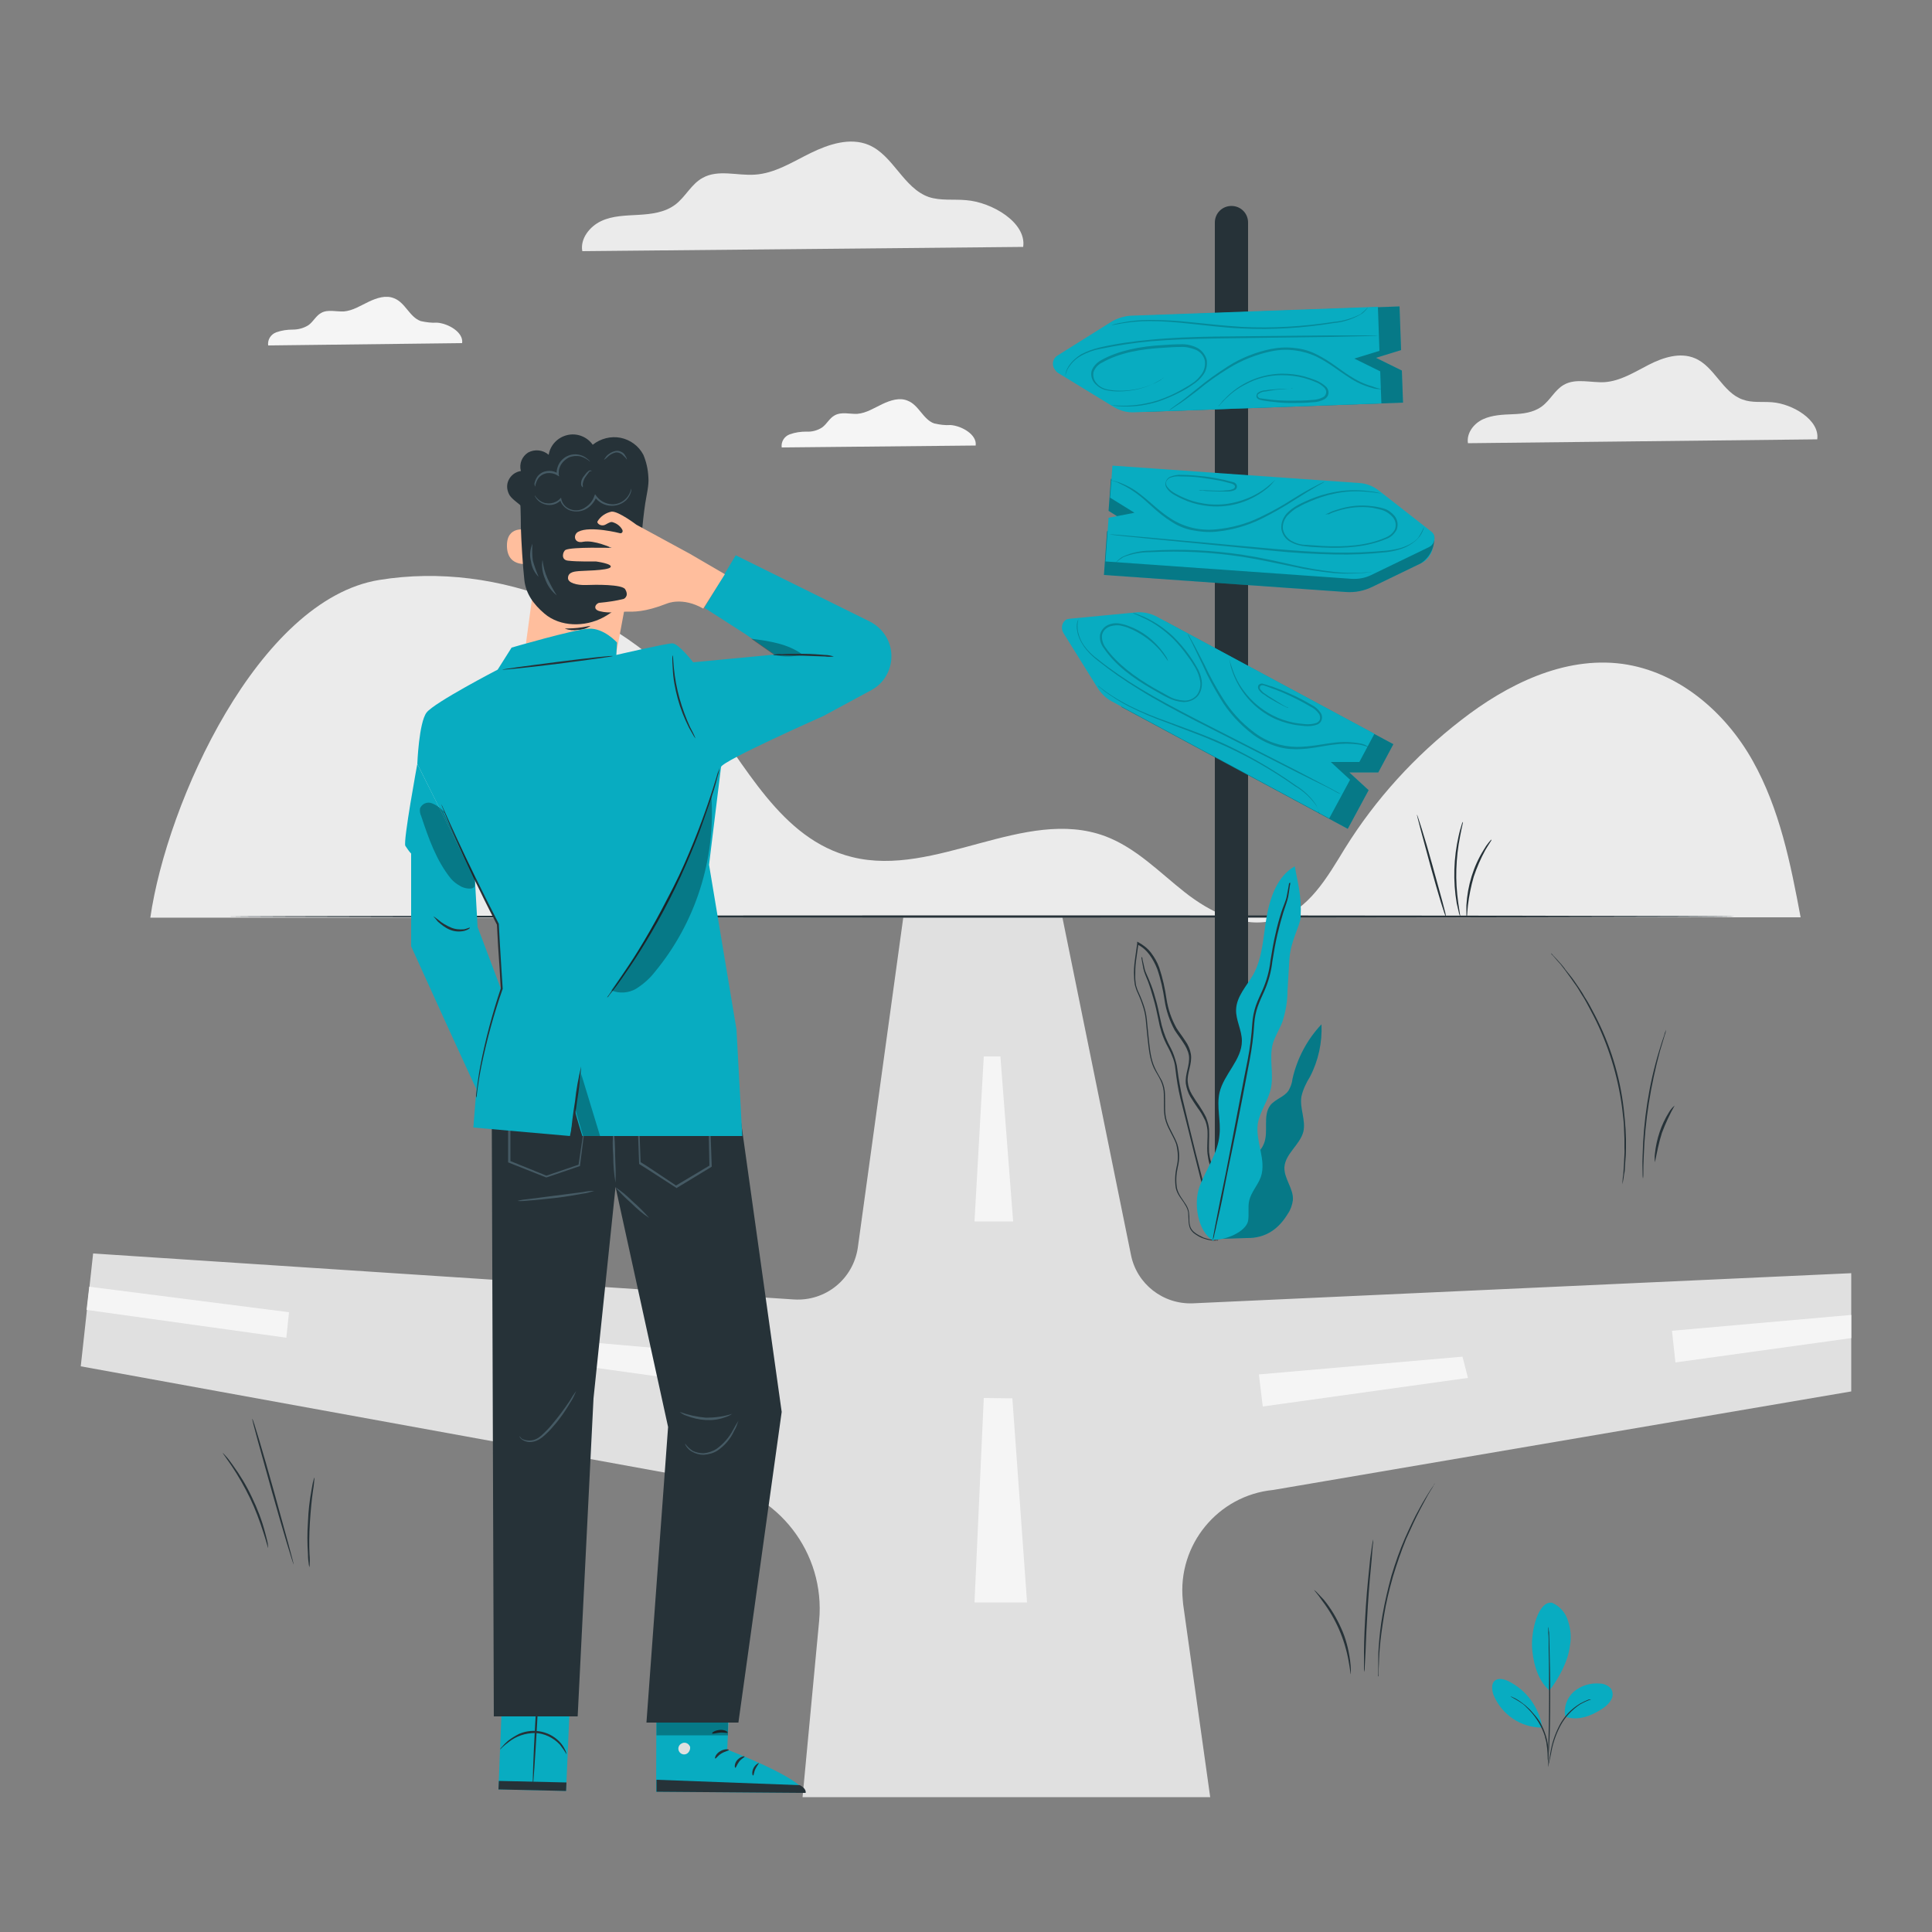 <?xml version="1.0" encoding="utf-8"?>
<!-- Generator: Adobe Illustrator 24.2.3, SVG Export Plug-In . SVG Version: 6.00 Build 0)  -->
<svg version="1.1" id="Calque_1" xmlns="http://www.w3.org/2000/svg" xmlns:xlink="http://www.w3.org/1999/xlink" x="0px" y="0px"
	 viewBox="0 0 500 500" style="enable-background:new 0 0 500 500;" xml:space="preserve">
<rect x="0" y="0" width="500" height="500" fill="#808080" stroke="none"/>
<style type="text/css">
	.st0{fill:#EBEBEB;}
	.st1{fill:#F5F5F5;}
	.st2{fill:#E0E0E0;}
	.st3{fill:#263238;}
	.st4{fill:#08ACC1;}
	.st5{opacity:0.3;enable-background:new    ;}
	.st6{opacity:0.2;}
	.st7{opacity:0.3;}
	.st8{fill:#455A64;}
	.st9{fill:#FFBE9D;}
</style>
<g id="freepik--background-complete--inject-18">
	<path class="st0" d="M453.6,196.9c-7-12.5-19.1-23.1-33.8-25.1c-15.1-2-29.9,5.4-41.7,14.6c-11.9,9.2-22.1,20.4-30,33.1
		c-4.6,7.5-9.4,16.1-18.1,18.6c-8.2,2.3-16.8-2-23.4-7.2S294,219.4,286,216.4c-20.8-7.7-43.9,10.8-65.5,5.4
		c-18.6-4.6-27.5-24-39-38.7c-19.1-24.1-52.2-38.1-83.4-33s-54.9,57.5-59.2,87.4l427.1-0.1C463.4,223.5,460.6,209.4,453.6,196.9z"/>
	<path class="st1" d="M119.6,88.8c0.4-2.8-3.6-5.1-6.5-5.3c-1.4,0.1-2.8-0.1-4.2-0.4c-2.9-1-4-4.8-6.9-5.9c-2.1-0.9-4.5-0.1-6.6,0.9
		s-4.1,2.3-6.4,2.5c-2,0.1-4.2-0.6-5.9,0.4c-1.3,0.7-2,2.2-3.2,3.1c-1.2,0.8-2.7,1.2-4.1,1.2c-1.5,0-2.9,0.2-4.3,0.7
		c-1.4,0.5-2.3,1.9-2.1,3.4L119.6,88.8z"/>
	<path class="st1" d="M252.5,115.3c0.4-2.8-3.6-5.1-6.5-5.3c-1.4,0.1-2.8-0.1-4.2-0.4c-2.9-1-4-4.8-6.9-5.9
		c-2.1-0.9-4.5-0.1-6.6,0.9s-4.1,2.3-6.4,2.5c-2,0.1-4.1-0.6-5.9,0.4c-1.3,0.7-2,2.2-3.2,3.1c-1.2,0.8-2.7,1.2-4.1,1.1
		c-1.5,0-2.9,0.2-4.3,0.7c-1.4,0.5-2.3,1.9-2.1,3.4L252.5,115.3z"/>
	<path class="st0" d="M470.3,113.7c0.7-5-6.4-9.2-11.7-9.6c-2.5-0.2-5.2,0.2-7.6-0.7c-5.2-1.8-7.3-8.6-12.4-10.7
		c-3.8-1.6-8.2-0.2-11.9,1.7s-7.3,4.2-11.4,4.5c-3.6,0.2-7.5-1.1-10.6,0.7c-2.3,1.3-3.5,4-5.7,5.6s-4.9,1.9-7.5,2s-5.3,0.2-7.7,1.3
		s-4.3,3.6-3.9,6.2L470.3,113.7z"/>
	<path class="st0" d="M264.8,63.9c0.9-6.3-8.1-11.6-14.8-12.1c-3.2-0.3-6.5,0.2-9.6-0.8c-6.6-2.3-9.2-10.8-15.6-13.5
		c-4.8-2-10.3-0.2-15,2.1s-9.3,5.3-14.5,5.6c-4.5,0.3-9.4-1.4-13.4,0.8c-3,1.6-4.5,5-7.2,7s-6.1,2.4-9.4,2.6s-6.7,0.2-9.7,1.6
		s-5.5,4.6-4.9,7.8L264.8,63.9z"/>
</g>
<g id="freepik--Road--inject-18">
	<path class="st2" d="M20.9,353.6l3.2-29.2l181.4,11.9c8.2,0.5,15.3-5.3,16.5-13.4l11.8-85.7h41.1l17.8,87.6
		c1.5,7.5,8.3,12.8,16,12.5l170.4-7.8v30.6l-149.6,25.5c-14.3,1.4-24.8,14.2-23.4,28.5c0,0.4,0.1,0.7,0.1,1.1l7,49.9H207.7l4.3-45.7
		c1.6-17.5-10.6-33.3-27.9-36.1L20.9,353.6z"/>
	<polygon class="st1" points="262.2,316.1 252.2,316.1 254.6,273.4 258.9,273.4 	"/>
	<polygon class="st1" points="265.8,414.7 252.2,414.7 254.6,361.8 262,361.9 	"/>
	<polygon class="st1" points="326.8,364 325.8,355.7 378.5,351.1 379.9,356.6 	"/>
	<polygon class="st1" points="433.6,352.6 432.7,344.4 479.1,340.3 479.1,346.3 	"/>
	<polygon class="st1" points="190.9,359.1 191.8,350.8 139.1,346.2 137.7,351.7 	"/>
	<polygon class="st1" points="74.1,346.2 74.8,339.6 23.1,333 22.4,339 	"/>
</g>
<g id="freepik--Sign--inject-18">
	<path class="st3" d="M323,318.4h-8.6V57.6c0-2.4,1.9-4.3,4.3-4.3l0,0c2.4,0,4.3,1.9,4.3,4.3L323,318.4z"/>
	<polygon class="st4" points="277.9,163.1 301.7,160.9 360.6,192.6 356.7,199.9 349.2,199.9 354.2,204.5 348.8,214.5 290.3,183 	"/>
	<polygon class="st5" points="277.9,163.1 301.7,160.9 360.6,192.6 356.7,199.9 349.2,199.9 354.2,204.5 348.8,214.5 290.3,183 	"/>
	<path class="st4" d="M277.1,160.1l16.8-1.6c1.9-0.2,3.8,0.2,5.5,1.1l56.3,30.3l-3.9,7.3h-7.4l5,4.6l-5.4,10l-56.3-30.3
		c-1.5-0.8-2.7-2-3.6-3.4l-8.9-14.3c-0.7-1.2-0.4-2.8,0.8-3.5C276.4,160.2,276.8,160.1,277.1,160.1z"/>
	<g class="st6">
		<path d="M341.5,210.7c-0.2-0.9-0.5-1.7-1-2.4c-1.4-1.9-3.2-3.6-5.3-4.8c-6.5-4.6-13.5-8.5-20.8-11.6c-4.3-1.9-8.5-3.3-12.2-4.8
			c-3.4-1.2-6.7-2.6-9.9-4.2c-2.2-1.1-4.2-2.4-6.2-3.8c-0.7-0.5-1.2-1-1.5-1.2c-0.2-0.1-0.4-0.3-0.5-0.5c0,0,0.8,0.6,2.1,1.6
			c2,1.4,4,2.6,6.2,3.7c3.2,1.6,6.5,2.9,9.9,4.1c3.8,1.4,8,2.9,12.3,4.7c7.3,3.2,14.3,7.2,20.8,11.8c2.1,1.3,3.9,3,5.2,5
			c0.3,0.6,0.6,1.2,0.7,1.9c0,0.2,0.1,0.3,0.1,0.5C341.5,210.6,341.6,210.7,341.5,210.7z"/>
		<path d="M279.1,160.2c-0.3,1.1-0.3,2.2-0.1,3.3c0.3,1.3,0.8,2.5,1.5,3.5c1,1.4,2.2,2.6,3.6,3.6c3.5,2.8,7.2,5.3,11,7.6
			c4.3,2.6,9.2,5.2,14.4,7.9l26.6,13.6c3.4,1.8,6.1,3.2,8,4.2l2.2,1.2c0.3,0.1,0.5,0.3,0.7,0.4c-0.3-0.1-0.5-0.2-0.8-0.3L344,204
			l-8.1-4l-26.6-13.5c-5.2-2.7-10.1-5.3-14.4-8c-3.8-2.3-7.5-4.9-11-7.7c-1.4-1.1-2.6-2.3-3.6-3.8c-0.7-1.1-1.3-2.3-1.5-3.6
			c-0.2-0.8-0.2-1.7,0-2.5C278.9,160.7,279,160.4,279.1,160.2z"/>
		<path d="M302.3,171.1c-0.2-0.2-0.4-0.5-0.5-0.7c-0.5-0.7-1-1.4-1.5-2c-2-2.3-4.4-4.1-7.1-5.4c-0.9-0.4-1.8-0.8-2.8-1
			c-1-0.3-2.1-0.2-3.1,0.1c-1.1,0.4-1.9,1.2-2.1,2.3c-0.1,1.2,0.3,2.4,1,3.3c2.9,4.1,7.5,7.5,12.5,10.4c1.3,0.7,2.5,1.4,3.8,2.1
			c1.2,0.7,2.5,1,3.9,1.1c1.3,0.1,2.6-0.5,3.4-1.5c0.7-1,1-2.3,0.8-3.5c-0.2-1.2-0.6-2.3-1.2-3.4c-0.6-1-1.2-2-1.9-2.9
			c-1.2-1.7-2.5-3.3-4-4.8c-2.2-2.1-4.6-3.9-7.4-5.2c-1-0.5-1.7-0.8-2.2-1c-0.3-0.1-0.5-0.2-0.8-0.4c0.3,0.1,0.6,0.1,0.8,0.2
			c0.8,0.3,1.6,0.6,2.3,0.9c2.8,1.3,5.3,3,7.5,5.1c1.5,1.5,2.9,3.1,4.1,4.8c0.6,0.9,1.3,1.9,1.9,3c0.7,1.1,1.1,2.3,1.3,3.5
			c0.2,1.4-0.1,2.8-0.9,3.9c-0.9,1.1-2.3,1.7-3.8,1.7c-1.5-0.1-2.9-0.5-4.2-1.2c-1.3-0.6-2.5-1.4-3.8-2.1
			c-5.1-2.9-9.7-6.3-12.6-10.6c-0.8-1-1.2-2.3-1-3.6c0.3-1.2,1.2-2.2,2.4-2.6c1.1-0.4,2.2-0.4,3.3-0.1c1,0.2,1.9,0.6,2.9,1
			c3.6,1.6,6.5,4.3,8.6,7.6C302.1,170.5,302.2,170.8,302.3,171.1z"/>
		<path d="M354.1,193.3c0,0.1-0.8-0.3-2.3-0.6c-2.2-0.3-4.4-0.3-6.6,0c-2.8,0.3-6,1.2-9.8,1.2c-2,0-3.9-0.3-5.8-1
			c-2-0.7-3.9-1.7-5.6-3c-3.2-2.5-6-5.5-8.1-9c-1.7-2.8-3.3-5.7-4.6-8.7c-1.2-2.5-2.2-4.6-2.9-6l-0.8-1.6c-0.1-0.2-0.2-0.4-0.3-0.6
			c0.1,0.2,0.3,0.3,0.4,0.5c0.2,0.4,0.5,0.9,0.9,1.6c0.8,1.4,1.8,3.4,3.1,5.9c1.4,3,3,5.9,4.7,8.6c2.1,3.4,4.8,6.4,8,8.8
			c3.2,2.5,7,3.8,11.1,3.9c3.7,0,7-0.8,9.8-1.1c2.2-0.3,4.5-0.2,6.7,0.2c0.6,0.1,1.2,0.3,1.7,0.6C353.7,193,353.9,193.1,354.1,193.3
			z"/>
		<path d="M333.4,183.2c-0.2-0.1-0.4-0.1-0.6-0.2c-0.4-0.2-0.9-0.4-1.6-0.8s-1.5-0.8-2.5-1.4c-0.5-0.3-1-0.6-1.5-1
			c-0.6-0.3-1.1-0.8-1.5-1.4c-0.2-0.4-0.2-0.9,0.1-1.2c0.4-0.3,0.8-0.4,1.2-0.2c0.8,0.2,1.5,0.5,2.3,0.7c1.6,0.6,3.2,1.2,4.9,2
			c1.8,0.8,3.5,1.7,5.2,2.7c1,0.5,1.8,1.2,2.4,2.1c0.6,0.9,0.4,2.2-0.5,2.8c-0.1,0.1-0.3,0.2-0.4,0.2c-1,0.4-2.2,0.5-3.2,0.4
			c-1-0.1-2.1-0.2-3.1-0.4c-1.9-0.4-3.8-1-5.5-1.9c-5-2.6-8.7-7.1-10.4-12.5c-0.2-0.6-0.3-1.2-0.4-1.8c-0.1-0.2-0.1-0.4-0.1-0.6
			c0,0,0.2,0.9,0.7,2.3c0.7,2.1,1.7,4.1,3,5.8c1.9,2.6,4.5,4.8,7.4,6.3c1.7,0.9,3.5,1.5,5.4,1.9c1,0.2,2,0.3,3,0.4c1,0.1,2,0,3-0.3
			c0.4-0.2,0.8-0.5,0.9-1c0.1-0.4,0-0.9-0.2-1.3c-0.6-0.8-1.3-1.5-2.2-1.9c-1.7-1-3.4-1.9-5.1-2.7c-1.7-0.8-3.3-1.5-4.8-2
			c-0.8-0.3-1.5-0.6-2.2-0.8c-0.3-0.1-0.6-0.1-0.9,0.1c-0.2,0.2-0.2,0.5-0.1,0.8c0.4,0.5,0.8,1,1.4,1.3c0.5,0.4,1,0.7,1.5,1
			c0.9,0.6,1.8,1.1,2.4,1.5s1.2,0.7,1.6,0.9C333.1,182.9,333.3,183,333.4,183.2z"/>
	</g>
	<path class="st4" d="M371.2,138.7l-0.1-0.1l-16.9-10l-66.7-4.7l-0.6,8.3l6.3,4l-6.7,1.3l-0.8,11.3l62.5,4.4
		c2.5,0.2,4.9-0.3,7.1-1.4l12.4-6C370.4,144.6,371.2,141.7,371.2,138.7z"/>
	<path class="st5" d="M371.2,138.7l-0.1-0.1l-16.9-10l-66.7-4.7l-0.6,8.3l6.3,4l-6.7,1.3l-0.8,11.3l62.5,4.4
		c2.5,0.2,4.9-0.3,7.1-1.4l12.4-6C370.1,144.2,371.4,141.5,371.2,138.7z"/>
	<path class="st4" d="M370.2,137.4L356.9,127c-1.5-1.2-3.3-1.9-5.2-2l-63.8-4.5l-0.6,8.3l6.3,3.9l-6.7,1.3l-0.8,11.3l63.7,4.5
		c1.7,0.1,3.4-0.2,4.9-0.9l15.1-7.3c1.3-0.6,1.8-2.2,1.2-3.4C370.8,137.9,370.5,137.6,370.2,137.4z"/>
	<g class="st6">
		<path d="M288.7,145.7c0,0,0-0.1,0.1-0.1c0.1-0.1,0.2-0.3,0.3-0.4c0.5-0.5,1-0.9,1.6-1.2c2.2-1,4.7-1.5,7.1-1.5
			c8-0.5,16-0.1,23.9,1.1c4.6,0.7,9,1.7,12.9,2.6c3.5,0.8,7,1.4,10.6,1.8c2.4,0.3,4.8,0.3,7.2,0.2c1.7-0.1,2.6-0.2,2.6-0.2
			c-0.2,0.1-0.4,0.1-0.7,0.1c-0.7,0.1-1.3,0.2-2,0.2c-2.4,0.2-4.8,0.2-7.3,0c-3.6-0.4-7.1-0.9-10.6-1.7c-4-0.8-8.3-1.8-12.9-2.5
			c-7.9-1.2-15.8-1.6-23.8-1.2c-2.4,0-4.8,0.4-7,1.3C290.1,144.6,289.3,145.1,288.7,145.7z"/>
		<path d="M368.5,136.4c0,0.3-0.1,0.6-0.2,0.8c-0.3,0.8-0.7,1.5-1.3,2.1c-0.9,1-2,1.7-3.2,2.3c-1.6,0.7-3.3,1.1-5,1.3
			c-4.5,0.5-8.9,0.7-13.4,0.6c-5-0.1-10.6-0.4-16.4-1l-29.7-2.9l-9-0.9l-2.5-0.3c-0.3,0-0.6-0.1-0.8-0.1c0.3,0,0.6,0,0.9,0l2.5,0.2
			l9,0.8l29.7,2.7c5.8,0.5,11.3,0.9,16.4,1c4.5,0.1,8.9-0.1,13.4-0.5c1.7-0.2,3.4-0.5,5-1.2c1.2-0.5,2.3-1.2,3.1-2.1
			C367.6,138.3,368.1,137.4,368.5,136.4z"/>
		<path d="M343,133.2c0.2-0.2,0.5-0.3,0.8-0.4c0.7-0.4,1.5-0.7,2.3-0.9c2.9-1,6-1.3,9-0.9c1,0.1,2,0.3,3,0.6c1.1,0.3,2,1,2.8,1.9
			c0.8,1,1,2.3,0.6,3.5c-0.6,1.2-1.6,2.1-2.8,2.5c-4.8,2-10.5,2.5-16.4,2.2c-1.5-0.1-2.9-0.1-4.3-0.3c-1.4-0.1-2.9-0.5-4.1-1.2
			c-1.3-0.7-2.1-2-2.3-3.4c-0.1-1.4,0.4-2.7,1.3-3.8c0.8-0.9,1.9-1.7,3-2.3c1.1-0.6,2.1-1,3.2-1.5c1.9-0.8,3.9-1.4,6-1.8
			c3-0.6,6.1-0.7,9.1-0.3c0.8,0.1,1.6,0.2,2.4,0.4c0.3,0.1,0.6,0.1,0.8,0.2c-0.3,0-0.6-0.1-0.9-0.1c-0.5-0.1-1.4-0.2-2.4-0.3
			c-3-0.3-6-0.2-9,0.5c-2,0.4-4,1.1-5.9,1.9c-1,0.4-2.1,0.9-3.1,1.5c-1.1,0.5-2,1.3-2.9,2.2c-0.8,0.9-1.3,2.2-1.2,3.4
			c0.2,1.3,1,2.4,2.1,3.1c1.2,0.7,2.5,1.1,3.9,1.1c1.4,0.1,2.9,0.2,4.3,0.3c5.8,0.3,11.5-0.1,16.1-2.1c1.1-0.4,2.1-1.2,2.6-2.2
			c0.4-1.1,0.2-2.2-0.5-3.1c-0.7-0.8-1.5-1.4-2.5-1.8c-0.9-0.3-1.9-0.5-2.9-0.7c-3-0.4-6-0.1-8.9,0.8c-1,0.3-1.8,0.6-2.3,0.9
			C343.5,133,343.3,133.1,343,133.2z"/>
		<path d="M287.4,124.3c0.2,0,0.4,0,0.6,0.1c0.6,0.1,1.2,0.3,1.8,0.5c2.1,0.8,4,1.9,5.8,3.4c2.2,1.7,4.6,4.2,7.7,6.1
			c3.4,2.1,7.4,3,11.4,2.6c4-0.4,7.9-1.4,11.5-3.2c3-1.4,5.8-3,8.6-4.8c2.4-1.5,4.4-2.6,5.8-3.3c0.7-0.4,1.2-0.6,1.6-0.8
			c0.2-0.1,0.4-0.2,0.6-0.2c-0.2,0.1-0.3,0.2-0.5,0.3l-1.6,0.9c-1.4,0.8-3.3,2-5.7,3.5c-2.8,1.8-5.6,3.4-8.6,4.9
			c-3.7,1.8-7.6,2.9-11.7,3.3c-2.1,0.2-4.2,0-6.3-0.4c-1.9-0.4-3.8-1.2-5.4-2.3c-3.2-2-5.5-4.5-7.7-6.3c-1.7-1.4-3.6-2.6-5.6-3.5
			C289,124.7,288.2,124.5,287.4,124.3z"/>
		<path d="M310.2,126.8c0.2,0,0.4,0,0.6,0c0.4,0,1,0.1,1.8,0.1s1.7,0.1,2.9,0.1c0.6,0,1.1,0,1.8-0.1c0.6,0,1.3-0.1,1.9-0.4
			c0.3-0.1,0.4-0.4,0.4-0.7c-0.1-0.3-0.4-0.4-0.7-0.6c-0.7-0.2-1.5-0.4-2.3-0.6c-1.6-0.4-3.3-0.6-5.2-0.9s-3.8-0.4-5.8-0.4
			c-1-0.1-2,0-2.9,0.4c-0.4,0.2-0.7,0.6-0.9,1c-0.1,0.5,0,0.9,0.3,1.3c0.6,0.8,1.4,1.4,2.4,1.9c0.9,0.5,1.8,0.9,2.8,1.3
			c1.8,0.7,3.7,1.1,5.6,1.3c3.3,0.3,6.5-0.2,9.6-1.4c2.1-0.8,4-1.9,5.7-3.3c1.2-1,1.8-1.6,1.8-1.6s-0.1,0.2-0.4,0.5
			c-0.4,0.5-0.8,0.9-1.2,1.3c-4.3,3.7-9.8,5.5-15.4,5c-2-0.2-3.9-0.6-5.7-1.3c-1-0.4-1.9-0.8-2.8-1.3c-1-0.5-1.9-1.1-2.5-2
			c-0.4-0.5-0.5-1.1-0.3-1.7c0.2-0.6,0.6-1.1,1.1-1.3c1-0.4,2.1-0.6,3.1-0.5c1.9,0,3.9,0.2,5.8,0.4c1.9,0.2,3.6,0.6,5.2,0.9
			c0.8,0.2,1.6,0.4,2.3,0.6c0.4,0.1,0.8,0.4,0.9,0.9c0.1,0.4-0.1,0.9-0.5,1.1c-0.6,0.3-1.3,0.4-2,0.4c-0.6,0-1.2,0-1.8,0
			c-1.1,0-2.1-0.1-2.9-0.1s-1.4-0.1-1.8-0.2C310.7,127,310.5,126.9,310.2,126.8z"/>
	</g>
	<polygon class="st4" points="275.8,94.1 296.2,106.6 363.1,104.2 362.8,95.9 356.1,92.6 362.6,90.6 362.2,79.3 295.8,81.7 	"/>
	<polygon class="st5" points="275.8,94.1 296.2,106.6 363.1,104.2 362.8,95.9 356.1,92.6 362.6,90.6 362.2,79.3 295.8,81.7 	"/>
	<path class="st4" d="M273.8,96.5l14.4,8.8c1.6,1,3.5,1.5,5.4,1.4l63.9-2.3l-0.3-8.3l-6.7-3.3l6.5-2l-0.4-11.4l-63.9,2.3
		c-1.7,0.1-3.3,0.6-4.8,1.4l-14.2,8.9c-1.2,0.7-1.6,2.3-0.8,3.5C273.2,96,273.5,96.3,273.8,96.5z"/>
	<g class="st6">
		<path d="M354,79.5c0,0.1-0.1,0.1-0.1,0.2c-0.1,0.1-0.2,0.3-0.3,0.4c-0.4,0.5-0.9,1-1.5,1.3c-2.1,1.2-4.5,2-6.9,2.2
			c-7.9,1.3-15.9,1.8-23.9,1.4c-4.7-0.2-9.1-0.8-13.1-1.2c-3.6-0.4-7.1-0.7-10.7-0.7c-2.4,0-4.8,0.2-7.2,0.6
			c-1.7,0.3-2.6,0.5-2.6,0.4c0.2-0.1,0.4-0.1,0.7-0.2c0.4-0.1,1.1-0.3,1.9-0.4c2.4-0.5,4.8-0.7,7.2-0.7c3.6,0,7.2,0.2,10.8,0.6
			c4,0.4,8.4,0.9,13.1,1.2c8,0.4,15.9-0.1,23.8-1.3c2.4-0.2,4.7-0.9,6.9-2C352.7,80.8,353.4,80.2,354,79.5z"/>
		<path d="M275.7,97.3c0-0.3,0.1-0.6,0.1-0.8c0.2-0.8,0.6-1.6,1.1-2.2c0.8-1.1,1.8-1.9,2.9-2.6c1.5-0.8,3.2-1.4,4.9-1.8
			c4.4-1,8.8-1.6,13.3-2c5-0.5,10.6-0.7,16.4-0.8l29.9-0.3h9h2.5c0.3,0,0.6,0,0.9,0c-0.3,0-0.6,0.1-0.9,0.1l-2.5,0.1l-9,0.2
			l-29.9,0.4c-5.8,0.1-11.4,0.3-16.4,0.7c-4.5,0.4-8.9,1.1-13.3,2c-1.7,0.3-3.3,0.9-4.8,1.7c-1.1,0.6-2.1,1.4-2.9,2.5
			C276.4,95.2,275.9,96.2,275.7,97.3z"/>
		<path d="M301.2,97.7c-0.2,0.2-0.5,0.4-0.7,0.5c-0.7,0.4-1.4,0.8-2.2,1.2c-2.8,1.3-5.8,1.9-8.9,1.9c-1,0-2-0.1-3-0.3
			c-1.1-0.2-2.1-0.8-2.9-1.6c-0.9-0.9-1.3-2.2-1-3.4c0.4-1.2,1.4-2.2,2.5-2.8c4.5-2.5,10.2-3.6,16-3.9c1.5-0.1,2.9-0.2,4.4-0.2
			c1.4-0.1,2.9,0.2,4.2,0.8c1.3,0.6,2.3,1.8,2.7,3.2c0.2,1.4-0.1,2.8-0.9,3.9c-0.7,1-1.7,1.9-2.8,2.6c-1,0.7-2,1.3-3,1.8
			c-1.9,1-3.8,1.8-5.8,2.5c-2.9,0.9-5.9,1.4-9,1.3c-0.8,0-1.7-0.1-2.5-0.2c-0.3,0-0.6-0.1-0.9-0.1c0.3,0,0.6,0,0.9,0
			c0.6,0,1.4,0.1,2.5,0.1c3,0,6-0.5,8.9-1.4c2-0.7,3.9-1.5,5.7-2.5c1-0.6,2-1.1,3-1.8c1-0.6,1.9-1.5,2.6-2.5c0.7-1,1-2.3,0.8-3.5
			c-0.3-1.3-1.2-2.3-2.4-2.8c-1.3-0.5-2.6-0.8-4-0.7c-1.4,0-2.9,0.1-4.3,0.2c-5.8,0.3-11.4,1.3-15.8,3.8c-1.1,0.5-1.9,1.4-2.3,2.5
			c-0.2,1.1,0.1,2.2,0.9,3c0.7,0.8,1.7,1.3,2.7,1.5c1,0.2,2,0.3,2.9,0.3c3,0.1,6-0.5,8.8-1.7c0.8-0.3,1.5-0.7,2.2-1.1
			C300.8,97.9,301,97.8,301.2,97.7z"/>
		<path d="M357.5,100.7c-0.2,0-0.4,0-0.6,0c-0.6,0-1.2-0.1-1.8-0.3c-2.2-0.6-4.2-1.5-6.1-2.8c-2.4-1.5-5-3.7-8.3-5.3
			c-3.6-1.7-7.7-2.2-11.6-1.4c-3.9,0.8-7.7,2.3-11.1,4.4c-2.8,1.7-5.5,3.6-8,5.7c-2.2,1.7-4.1,3.1-5.4,3.9c-0.6,0.4-1.2,0.8-1.5,1
			c-0.2,0.1-0.4,0.2-0.6,0.3c0.2-0.1,0.3-0.3,0.5-0.4l1.5-1.1c1.3-0.9,3.1-2.3,5.3-4.1c2.5-2.1,5.2-4,8-5.8
			c3.4-2.2,7.3-3.7,11.2-4.5c2.1-0.4,4.2-0.5,6.3-0.2c2,0.2,3.9,0.8,5.6,1.7c3.4,1.7,5.9,3.9,8.3,5.4c1.8,1.2,3.8,2.2,6,2.8
			C356.6,100.6,357.5,100.6,357.5,100.7z"/>
		<path d="M334.6,100.6c-0.2,0-0.4,0-0.6,0c-0.4,0-1,0-1.8,0.1s-1.7,0.1-2.8,0.3c-0.5,0.1-1.1,0.2-1.8,0.3c-0.6,0-1.3,0.2-1.8,0.6
			c-0.3,0.1-0.4,0.4-0.3,0.7c0.2,0.3,0.4,0.5,0.8,0.5c0.7,0.1,1.5,0.2,2.3,0.3c1.6,0.2,3.4,0.3,5.2,0.3c1.9,0,3.9,0,5.8-0.2
			c1,0,2-0.3,2.8-0.7c0.4-0.2,0.7-0.6,0.8-1.1c0.1-0.5-0.1-0.9-0.4-1.3c-0.7-0.7-1.6-1.3-2.5-1.6c-0.9-0.4-1.9-0.7-2.9-1
			c-1.9-0.5-3.8-0.7-5.7-0.7c-3.3,0-6.5,0.8-9.4,2.4c-2,1-3.7,2.3-5.3,3.9c-1.1,1.1-1.6,1.8-1.7,1.8c0.1-0.2,0.2-0.4,0.4-0.5
			c0.4-0.5,0.7-1,1.2-1.4c3.8-4.1,9.2-6.5,14.8-6.6c2,0,3.9,0.2,5.8,0.7c1,0.3,2,0.6,3,1c1,0.4,2,1,2.8,1.8c0.4,0.5,0.6,1.1,0.5,1.7
			c-0.1,0.6-0.5,1.1-1,1.4c-0.9,0.5-2,0.8-3.1,0.8c-1.9,0.2-3.9,0.2-5.8,0.2c-1.9,0-3.6-0.2-5.3-0.4c-0.8-0.1-1.6-0.2-2.4-0.4
			c-0.4-0.1-0.8-0.3-1-0.7c-0.1-0.4,0-0.9,0.4-1.2c0.6-0.4,1.3-0.6,2-0.6c0.6-0.1,1.2-0.2,1.8-0.2c1.1-0.1,2.1-0.2,2.9-0.2
			s1.4,0,1.8,0C334.2,100.5,334.4,100.5,334.6,100.6z"/>
	</g>
</g>
<g id="freepik--Floor--inject-18">
	<path class="st3" d="M448.9,237.2c0,0.1-87.3,0.3-194.9,0.3s-194.9-0.2-194.9-0.3s87.3-0.3,194.9-0.3S448.9,237,448.9,237.2z"/>
</g>
<g id="freepik--Plants--inject-18">
	<path class="st3" d="M69.4,400.6c-0.1,0-0.4-1.5-1.2-3.9c-1-3.1-2.1-6.1-3.5-9c-1.4-2.9-3-5.7-4.8-8.4c-1.4-2-2.3-3.3-2.3-3.3
		c0.3,0.2,0.5,0.5,0.8,0.8c0.5,0.5,1.1,1.3,1.8,2.3c1.9,2.6,3.6,5.4,5,8.4c1.4,2.9,2.6,6,3.4,9.1c0.3,1.2,0.6,2.2,0.7,2.9
		C69.3,399.9,69.4,400.2,69.4,400.6z"/>
	<path class="st3" d="M76,404.9c-0.1,0-2.7-8.4-5.6-18.8s-5.3-18.9-5.1-18.9s2.7,8.4,5.6,18.8S76.1,404.9,76,404.9z"/>
	<path class="st3" d="M81.4,382.4c-0.1,1.1-0.2,2.3-0.4,3.4c-0.3,2.1-0.6,5-0.8,8.2s-0.2,6.1-0.1,8.2c0.1,1.1,0.1,2.3,0,3.4
		c-0.1-0.3-0.2-0.6-0.2-0.9c-0.1-0.6-0.2-1.4-0.2-2.5c-0.2-2.8-0.2-5.5,0-8.3c0.1-2.8,0.4-5.5,0.9-8.2c0.2-1,0.3-1.9,0.5-2.5
		C81.2,382.9,81.2,382.6,81.4,382.4z"/>
	<path class="st3" d="M366.7,210.8c0.1,0,2,5.8,4,13.1s3.7,13.2,3.5,13.3s-2-5.8-4-13.1S366.6,210.8,366.7,210.8z"/>
	<path class="st3" d="M378.6,212.7c0.1,0-0.3,1.4-0.7,3.6c-0.6,2.9-0.9,5.8-1,8.7c-0.1,2.9,0.1,5.8,0.5,8.7c0.3,2.2,0.6,3.6,0.5,3.6
		c-0.1-0.3-0.2-0.6-0.3-0.9c-0.2-0.9-0.4-1.7-0.6-2.6c-1-5.8-0.8-11.8,0.5-17.5c0.2-0.9,0.4-1.7,0.7-2.6
		C378.3,213.3,378.4,212.9,378.6,212.7z"/>
	<path class="st3" d="M386,217.3c0.1,0.1-0.6,1-1.6,2.7c-1.2,2.2-2.2,4.5-3,6.9c-0.7,2.4-1.2,4.9-1.5,7.4c-0.2,1.9-0.2,3.1-0.3,3.1
		c-0.1-0.3-0.1-0.6-0.1-0.8c0-0.8,0-1.5,0-2.3c0.3-5.1,1.8-10.1,4.5-14.4c0.4-0.7,0.8-1.3,1.3-1.9
		C385.7,217.5,385.9,217.3,386,217.3z"/>
	<path class="st4" d="M320.7,306.4c-0.5-2,0.8-4.1,2.3-5.6s3.3-2.8,4.1-4.8c1.3-3.2-0.4-7.3,1.7-10c1.3-1.6,3.6-2.1,4.7-3.8
		c0.5-0.9,0.9-1.9,1-3c1.2-5.3,3.8-10.2,7.5-14.1c0.2,4.7-0.8,9.4-3,13.6c-1,1.6-1.8,3.3-2.2,5.1c-0.5,3,1.2,6.1,0.5,9.1
		c-0.9,3.4-4.7,5.7-4.9,9.2c-0.1,3,2.4,5.5,2.2,8.5c-0.2,1.3-0.6,2.5-1.3,3.5c-2.3,3.8-5.6,6.4-10.7,6.3l-6.2,0.2L320.7,306.4z"/>
	<g class="st7">
		<path d="M320.7,306.4c-0.5-2,0.8-4.1,2.3-5.6s3.3-2.8,4.1-4.8c1.3-3.2-0.4-7.3,1.7-10c1.3-1.6,3.6-2.1,4.7-3.8
			c0.5-0.9,0.9-1.9,1-3c1.2-5.3,3.8-10.2,7.5-14.1c0.2,4.7-0.8,9.4-3,13.6c-1,1.6-1.8,3.3-2.2,5.1c-0.5,3,1.2,6.1,0.5,9.1
			c-0.9,3.4-4.7,5.7-4.9,9.2c-0.1,3,2.4,5.5,2.2,8.5c-0.2,1.3-0.6,2.5-1.3,3.5c-2.3,3.8-5.6,6.4-10.7,6.3l-6.2,0.2L320.7,306.4z"/>
	</g>
	<path class="st3" d="M315.1,321c-0.6,0.1-1.1,0.1-1.7,0c-0.7-0.1-1.4-0.3-2-0.5c-0.9-0.3-1.7-0.8-2.5-1.4c-0.4-0.4-0.8-0.8-1-1.4
		c-0.2-0.6-0.3-1.2-0.3-1.9c0-0.7-0.1-1.3-0.1-2c-0.1-0.7-0.4-1.4-0.8-2c-0.7-1.3-2-2.5-2.4-4.3c-0.3-1.8-0.2-3.7,0.2-5.5
		c0.5-1.9,0.4-3.9-0.1-5.9c-0.7-2-2-3.7-2.7-5.9s-0.4-4.6-0.5-7c0-1.2-0.3-2.4-0.8-3.5c-0.5-1.1-1.2-2.1-1.8-3.3
		c-1.1-2.4-1.3-5-1.6-7.6c-0.1-1.3-0.3-2.6-0.4-4c-0.1-1.4-0.3-2.7-0.7-4c-0.4-1.3-0.9-2.6-1.5-3.9c-0.3-0.6-0.5-1.3-0.7-2
		c-0.1-0.7-0.2-1.4-0.2-2.1c-0.1-1.4,0-2.9,0.2-4.3c0.2-1.4,0.4-2.9,0.6-4.3v-0.2v-0.3l0.2,0.1c1.3,0.7,2.5,1.6,3.4,2.8
		c0.9,1.2,1.6,2.4,2.1,3.8c0.9,2.7,1.5,5.4,1.9,8.2c0.4,2.6,1.3,5.2,2.6,7.5c0.7,1.1,1.5,2.1,2.2,3.2c0.8,1.1,1.3,2.3,1.5,3.5
		c0.4,2.6-1.1,5-0.8,7.3c0.1,1.1,0.5,2.2,1.1,3.2c0.6,1,1.2,1.9,1.9,2.9c0.6,0.9,1.2,1.9,1.7,2.9c0.4,1,0.7,2,0.8,3.1
		c0.1,2.1-0.1,4.1,0,6c0.2,1.8,0.7,3.5,1.5,5.1c0.8,1.5,1.6,2.9,2.3,4.3c0.4,0.7,0.7,1.3,0.9,2c0.3,0.6,0.4,1.3,0.5,2
		c0.2,1.2,0.2,2.4,0,3.6c-0.2,1.7-0.8,3.2-1.8,4.5c-0.2,0.2-0.3,0.4-0.5,0.5c-0.1,0.1-0.3,0.2-0.4,0.3
		C315.3,321,315.1,321.1,315.1,321c0.4-0.3,0.8-0.7,1.2-1.1c1-1.3,1.5-2.9,1.7-4.5c0.1-1.2,0.1-2.3-0.1-3.5
		c-0.1-0.7-0.3-1.3-0.5-1.9c-0.3-0.7-0.6-1.4-1-2c-0.7-1.3-1.5-2.7-2.3-4.2c-0.9-1.6-1.4-3.4-1.6-5.2c-0.2-1.9,0.1-3.9,0-6
		c-0.1-1-0.3-2.1-0.8-3c-0.5-1-1-1.9-1.7-2.8c-0.6-0.9-1.3-1.9-1.9-2.9c-0.6-1-1-2.2-1.2-3.4c-0.3-2.5,1.1-4.8,0.8-7.3
		c-0.2-1.2-0.8-2.4-1.5-3.4c-0.7-1.1-1.5-2.1-2.2-3.2c-1.3-2.4-2.2-5-2.6-7.7c-0.4-2.7-1-5.5-1.9-8.1c-0.5-1.3-1.2-2.6-2-3.7
		c-0.8-1.1-1.9-2.1-3.2-2.7l0.3-0.2v0.2c-0.2,1.5-0.4,2.9-0.6,4.3c-0.2,1.4-0.2,2.8-0.2,4.2c0,0.7,0.1,1.4,0.2,2.1
		c0.2,0.7,0.4,1.3,0.7,1.9c0.6,1.3,1.1,2.6,1.5,3.9c0.4,1.3,0.6,2.7,0.7,4.1c0.1,1.3,0.3,2.7,0.4,4c0.3,2.6,0.5,5.2,1.6,7.5
		c0.5,1.1,1.2,2.2,1.8,3.3c0.5,1.1,0.8,2.4,0.8,3.6c0.1,2.4-0.2,4.8,0.5,6.9s2,3.9,2.7,5.9c0.6,2,0.6,4,0.1,6
		c-0.4,1.8-0.5,3.6-0.2,5.4c0.4,1.7,1.5,2.9,2.3,4.2c0.4,0.6,0.7,1.3,0.8,2.1c0.1,0.7,0.1,1.3,0.1,2c0,0.6,0.1,1.2,0.3,1.8
		c0.2,0.5,0.6,1,1,1.3c0.7,0.6,1.6,1,2.4,1.4c0.6,0.2,1.3,0.4,2,0.5c0.4,0.1,0.8,0.1,1.3,0.1L315.1,321z"/>
	<path class="st3" d="M295.5,247.6c0,0.1,0.1,0.1,0.1,0.2c0,0.1,0.1,0.3,0.1,0.6c0.1,0.5,0.3,1.2,0.5,2.2s0.8,2,1.3,3.3
		c0.6,1.4,1.1,2.9,1.5,4.4c0.5,1.7,0.9,3.5,1.3,5.5c0.4,2.1,1.1,4.2,2,6.1c0.5,1,1.1,2,1.5,3.2c0.4,1.2,0.8,2.4,0.9,3.6
		c0.3,2.5,0.8,5.1,1.3,7.5c1.2,5.1,2.4,10,3.5,14.4l3,11.7c0.8,3.3,1.5,6,2,7.9c0.2,0.9,0.4,1.6,0.5,2.2l0.1,0.6c0,0.1,0,0.2,0,0.2
		c0-0.1-0.1-0.1-0.1-0.2l-0.2-0.6c-0.1-0.5-0.3-1.2-0.6-2.1l-2.1-7.9c-0.9-3.3-1.9-7.3-3-11.7s-2.3-9.3-3.6-14.4
		c-0.6-2.5-1-5-1.3-7.6c-0.1-1.2-0.4-2.4-0.9-3.5c-0.4-1.1-1-2.1-1.5-3.1c-1-2-1.6-4-2-6.2c-0.4-2-0.8-3.8-1.3-5.5s-0.9-3.1-1.4-4.4
		s-1-2.3-1.2-3.3s-0.3-1.7-0.4-2.2c0-0.2-0.1-0.4-0.1-0.6C295.5,247.7,295.5,247.7,295.5,247.6z"/>
	<path class="st4" d="M314,321.1c-4.1-2.4-5.2-9.8-3.5-14.2s4.7-8.5,5.1-13.2c0.4-3.6-0.8-7.3,0-10.9c1.1-4.8,5.8-8.5,5.8-13.4
		c0-2.8-1.6-5.4-1.5-8.1c0.1-3.4,2.7-6.1,4.4-9c2.5-4.5,2.6-9.9,3.5-15s2.8-10.6,7.3-13.1c0.7,4.3,1.8,7.3,1.5,13.2
		c-0.1,2.1-2.6,6.1-2.9,10.8c-0.2,2.8-0.3,5.5-0.5,8.3c0,2.7-0.5,5.4-1.3,7.9c-0.7,1.9-1.9,3.7-2.5,5.7c-1,3.8,0.3,7.8-0.5,11.6
		c-0.7,3.2-2.9,6-3.4,9.2c-0.6,4.6,2.3,9.3,0.8,13.7c-0.8,2.2-2.5,3.9-3,6.1c-0.4,1.7,0,3.6-0.3,5.3c-0.6,2.8-5.9,5-8.8,4.8"/>
	<path class="st3" d="M333.9,228.4c0,0.1,0,0.2,0,0.2c0,0.2,0,0.4-0.1,0.7c-0.1,0.6-0.2,1.6-0.4,2.7s-0.8,2.6-1.3,4.2
		s-1,3.5-1.5,5.6s-0.9,4.4-1.3,6.9c-0.3,2.7-1,5.3-2.1,7.8c-0.6,1.3-1.2,2.6-1.7,4c-0.5,1.4-0.8,2.9-0.9,4.4
		c-0.2,3.2-0.6,6.4-1.2,9.5c-1.2,6.4-2.4,12.5-3.5,18.1s-2.2,10.5-3,14.8s-1.6,7.6-2.1,9.9c-0.2,1.1-0.5,2-0.6,2.7
		c-0.1,0.3-0.1,0.5-0.2,0.7c0,0.1,0,0.2-0.1,0.2c0-0.1,0-0.2,0-0.2c0-0.2,0.1-0.4,0.1-0.7c0.1-0.6,0.3-1.6,0.5-2.7
		c0.5-2.4,1.1-5.8,2-10s1.8-9.2,2.9-14.8s2.2-11.7,3.5-18.1c0.6-3.1,1-6.3,1.2-9.5c0.1-1.5,0.4-3,0.9-4.5c0.5-1.4,1.1-2.7,1.7-4
		c1.1-2.5,1.8-5,2.1-7.7c0.4-2.5,0.8-4.8,1.3-6.9c0.4-1.9,0.9-3.7,1.5-5.6c0.5-1.6,1.2-3,1.4-4.1s0.4-2.1,0.5-2.7l0.1-0.7
		L333.9,228.4z"/>
	<path class="st4" d="M401.7,414.8c2,0.9,3.5,2.6,4.1,4.7c0.7,2.1,0.9,4.2,0.5,6.4c-0.5,4.1-2.8,8.3-5.3,11.6c-3.5-3-4.3-8.3-4.5-11
		C396.2,422.1,398.1,414.2,401.7,414.8"/>
	<path class="st4" d="M405.1,444.3c-0.5-2.4,0.4-4.9,2.2-6.5c1.9-1.6,4.3-2.3,6.7-2.1c1.1,0,2.2,0.5,2.9,1.3c0.6,0.9,0.6,2.1,0,3
		c-0.5,0.9-1.3,1.6-2.2,2.2C411.8,444.1,408.5,445.4,405.1,444.3"/>
	<path class="st3" d="M400.7,457c0-0.3,0.1-0.6,0.1-0.9l0.4-2.3c0.4-2.6,1.2-5,2.4-7.3c1.2-2.3,3-4.2,5.3-5.6c0.7-0.4,1.4-0.7,2.1-1
		c0.2-0.1,0.4-0.1,0.6-0.1c0.1,0,0.1,0,0.2,0c-1,0.3-2,0.8-2.9,1.3c-2.1,1.4-3.9,3.3-5.1,5.6c-1.2,2.3-2,4.7-2.4,7.2
		c-0.2,1-0.4,1.7-0.5,2.3C400.8,456.4,400.8,456.7,400.7,457z"/>
	<path class="st3" d="M400.8,421c0,0.1,0,0.2,0,0.4c0,0.3,0,0.6,0.1,1.1c0,0.9,0.1,2.3,0.1,3.9c0.1,3.3,0.2,7.9,0.2,13
		s-0.1,9.6-0.3,12.9c-0.1,1.6-0.1,3-0.2,3.9c0,0.4,0,0.8-0.1,1.1c0,0.1,0,0.2,0,0.4c0-0.1,0-0.2,0-0.4c0-0.3,0-0.6,0-1.1
		c0-1,0.1-2.3,0.1-3.9c0.1-3.3,0.2-7.9,0.2-12.9s0-9.6-0.1-12.9c0-1.6,0-3-0.1-3.9v-1.1C400.7,421.3,400.8,421.1,400.8,421z"/>
	<path class="st4" d="M399.1,446.8c-0.9-5.1-4.1-9.4-8.7-11.7c-1.2-0.6-2.7-0.9-3.6-0.1s-0.7,2.4-0.3,3.6c2.1,5.1,7,8.5,12.6,8.5"/>
	<path class="st3" d="M390.9,439c0.3,0.1,0.5,0.2,0.7,0.3c0.3,0.1,0.6,0.3,0.8,0.4c0.3,0.2,0.7,0.4,1.1,0.7c0.4,0.3,0.8,0.6,1.2,0.9
		c0.4,0.4,0.9,0.8,1.3,1.2c0.9,1,1.8,2,2.5,3.1c0.7,1.2,1.2,2.4,1.6,3.7c0.2,0.6,0.3,1.2,0.4,1.7c0.1,0.5,0.2,1,0.2,1.5
		c0,0.4,0,0.8,0,1.2c0,0.3,0,0.6,0,1c0,0.3,0,0.5-0.1,0.8c-0.1,0,0-1.1-0.2-3c-0.1-0.5-0.1-1-0.2-1.5c-0.1-0.6-0.3-1.1-0.4-1.7
		c-0.8-2.5-2.2-4.8-4-6.7c-0.4-0.4-0.8-0.8-1.2-1.2c-0.4-0.4-0.8-0.6-1.2-0.9C392,439.6,390.9,439.1,390.9,439z"/>
	<path class="st3" d="M371.2,384c-0.1,0.2-0.1,0.3-0.2,0.5c-0.2,0.4-0.5,0.8-0.8,1.3s-0.8,1.3-1.2,2.1s-1,1.8-1.5,2.8
		c-1.1,2.1-2.3,4.7-3.6,7.6c-1.3,3.2-2.4,6.4-3.4,9.7c-1,3.5-1.8,6.9-2.3,10s-0.9,5.9-1.1,8.3c-0.1,1.2-0.2,2.3-0.2,3.2
		s-0.1,1.8-0.1,2.4s0,1.1,0,1.5c0,0.2,0,0.4-0.1,0.5c0-0.2-0.1-0.4,0-0.5c0-0.4,0-0.9,0-1.5s0-1.5,0-2.4s0-2,0.1-3.2
		c0.2-2.8,0.5-5.6,1-8.4c0.6-3.4,1.4-6.8,2.3-10.1c1-3.3,2.1-6.5,3.5-9.7c1.3-2.9,2.5-5.5,3.7-7.6c0.6-1.1,1.1-2,1.6-2.8
		s0.9-1.5,1.3-2.1s0.6-0.9,0.9-1.3S371.2,383.9,371.2,384z"/>
	<path class="st3" d="M355.4,398.4c0,0.4,0,0.9-0.1,1.3c-0.1,1-0.2,2.2-0.3,3.7c-0.3,3.1-0.7,7.4-1,12.1s-0.5,9-0.6,12.1l-0.2,3.7
		c0,0.5,0,0.9-0.1,1.4c-0.1-0.4-0.1-0.9-0.1-1.4c0-0.9,0-2.1,0-3.7c0-3.1,0.2-7.4,0.5-12.1s0.8-9,1.1-12.1c0.2-1.5,0.4-2.8,0.5-3.6
		C355.2,399.2,355.3,398.8,355.4,398.4z"/>
	<path class="st3" d="M340.1,411.5c0.3,0.2,0.5,0.4,0.7,0.6c0.6,0.6,1.2,1.3,1.8,1.9c1.8,2.2,3.3,4.7,4.5,7.4
		c1.2,2.6,1.9,5.4,2.3,8.3c0.1,0.9,0.2,1.7,0.2,2.6c0,0.3,0,0.7,0,1c-0.1,0-0.2-1.4-0.6-3.5c-1-5.6-3.3-10.9-6.8-15.5
		C341,412.5,340,411.5,340.1,411.5z"/>
	<path class="st3" d="M401.4,246.7c0.2,0.1,0.3,0.3,0.5,0.5l1.3,1.4l0.9,1c0.3,0.4,0.7,0.8,1,1.3c0.7,0.9,1.6,1.9,2.4,3.1l1.3,1.9
		c0.5,0.7,0.9,1.4,1.3,2.1c1,1.5,1.8,3.1,2.7,4.8c3.9,7.5,6.4,15.6,7.4,24c0.2,1.9,0.4,3.8,0.5,5.5c0,0.9,0.1,1.7,0.1,2.5v2.3
		c0,1.5-0.1,2.8-0.2,3.9c0,0.6-0.1,1.1-0.1,1.6s-0.1,0.9-0.2,1.4c-0.1,0.8-0.2,1.4-0.3,1.9c0,0.2-0.1,0.4-0.1,0.6c0-0.2,0-0.4,0-0.7
		c0-0.5,0.1-1.1,0.2-1.9c0-0.4,0.1-0.9,0.1-1.4s0.1-1,0.1-1.6c0-1.1,0.2-2.5,0.1-3.9v-2.3c0-0.8-0.1-1.6-0.1-2.5
		c0-1.7-0.3-3.5-0.5-5.5c-1.1-8.3-3.6-16.4-7.4-23.8c-0.9-1.7-1.7-3.3-2.6-4.8c-0.5-0.7-0.9-1.5-1.3-2.1c-0.4-0.7-0.9-1.3-1.3-1.9
		c-0.8-1.2-1.6-2.2-2.3-3.2c-0.4-0.5-0.7-0.9-1-1.3l-0.9-1l-1.2-1.4C401.6,247.1,401.5,246.9,401.4,246.7z"/>
	<path class="st3" d="M431.2,266.5c-0.1,0.5-0.2,1-0.4,1.5c-0.3,1-0.7,2.3-1.2,4c-2.4,8.9-3.9,18-4.2,27.3c-0.1,1.8-0.1,3.2-0.1,4.2
		c0,0.5,0,1-0.1,1.5c-0.1-0.5-0.1-1-0.1-1.5c0-1-0.1-2.4,0-4.2c0.2-9.3,1.6-18.5,4.3-27.4c0.5-1.7,1-3.1,1.3-4
		C430.8,267.4,431,266.9,431.2,266.5z"/>
	<path class="st3" d="M433.4,286.1c-1.3,2.3-2.4,4.7-3.3,7.1c-0.8,2.5-1.3,5.1-1.8,7.6c-0.1-0.8-0.1-1.6,0-2.3
		c0.2-1.9,0.6-3.7,1.2-5.5c0.6-1.8,1.4-3.5,2.4-5.1C432.3,287.2,432.8,286.6,433.4,286.1z"/>
</g>
<g id="freepik--Character--inject-18">
	<polygon class="st4" points="147.9,431.1 146.5,463.5 129,463.1 130.3,430.6 	"/>
	<path class="st3" d="M137.9,462.1c-0.1,0,0.1-7.1,0.6-15.9s1-15.9,1.1-15.9s-0.1,7.1-0.6,15.9S138,462.1,137.9,462.1z"/>
	<polygon class="st3" points="146.6,461.3 129.1,460.9 129,463.1 146.5,463.5 	"/>
	<path class="st3" d="M129.4,452.8c0.1-0.3,0.3-0.5,0.5-0.7c0.5-0.6,1-1.1,1.6-1.6c0.9-0.7,1.9-1.3,2.9-1.8
		c3.8-1.6,8.2-0.6,10.8,2.5c0.5,0.6,0.9,1.3,1.2,2c0.1,0.3,0.2,0.5,0.2,0.8c-0.5-0.9-1.1-1.7-1.7-2.5c-1.7-1.8-4-2.9-6.4-3
		c-2.5,0-4.9,0.8-6.8,2.3C130.2,451.9,129.4,452.8,129.4,452.8z"/>
	<g class="st7">
		<polygon points="129.9,439.9 129.8,443.5 147.3,443.8 147.4,441.1 		"/>
	</g>
	<path class="st4" d="M189.1,433l-0.9,19.8c0,0,19.8,7.5,20,11.2l-38.4-0.3l0.1-30.9L189.1,433z"/>
	<path class="st2" d="M176.7,451.1c-0.8,0.2-1.3,1-1.1,1.8c0.2,0.8,1,1.3,1.8,1.1c0.8-0.2,1.3-1.1,1.2-1.9c-0.3-0.8-1.1-1.3-2-1
		c0,0,0,0,0,0"/>
	<path class="st3" d="M169.9,463.7v-3.1L207,462c0,0,1.7,0.8,1.5,2L169.9,463.7z"/>
	<path class="st3" d="M188.6,452.9c0,0.2-0.9,0.3-1.9,0.9s-1.4,1.4-1.6,1.3s0.1-1.2,1.3-1.9S188.7,452.7,188.6,452.9z"/>
	<path class="st3" d="M192.7,454.6c0,0.2-0.8,0.5-1.4,1.3s-0.8,1.6-1,1.6s-0.3-1.1,0.5-2S192.7,454.4,192.7,454.6z"/>
	<path class="st3" d="M194.9,459.5c-0.2,0-0.4-0.9,0.1-1.9s1.4-1.4,1.4-1.3s-0.5,0.7-0.9,1.5S195.1,459.5,194.9,459.5z"/>
	<path class="st3" d="M188.3,448.4c-0.1,0.2-1-0.1-2,0s-1.9,0.4-2,0.2s0.7-0.8,2-0.9S188.4,448.2,188.3,448.4z"/>
	<path class="st3" d="M189,444.1c-0.6,0.2-1.3,0.2-1.9,0c-0.7-0.1-1.4-0.3-2-0.6c-0.4-0.2-0.8-0.4-1.1-0.6c-0.2-0.1-0.4-0.3-0.6-0.5
		c-0.3-0.3-0.3-0.7-0.1-1c0.2-0.3,0.5-0.4,0.8-0.4c0.2,0,0.5,0,0.7,0.1c0.4,0.1,0.8,0.2,1.2,0.4c0.7,0.3,1.3,0.7,1.8,1.2
		c0.9,0.8,1.2,1.5,1.1,1.6s-0.5-0.5-1.4-1.2c-0.5-0.4-1.1-0.7-1.7-1c-0.4-0.1-0.7-0.3-1.1-0.4c-0.4-0.1-0.8-0.1-0.9,0.1s0,0.1,0,0.2
		c0.1,0.1,0.3,0.2,0.4,0.3c0.3,0.2,0.7,0.4,1,0.6c0.6,0.3,1.2,0.6,1.9,0.7C187.8,443.7,188.4,443.9,189,444.1z"/>
	<path class="st3" d="M188.8,444.4c-0.4-0.6-0.5-1.2-0.5-1.9c0-0.7,0.1-1.4,0.3-2.1c0.1-0.4,0.3-0.8,0.5-1.2c0.2-0.5,0.7-0.9,1.2-1
		c0.4,0,0.7,0.2,0.8,0.5c0.1,0.2,0.2,0.5,0.2,0.7c0.2,1.2-0.1,2.4-0.9,3.3c-0.8,1-1.6,1.2-1.6,1.2s0.6-0.5,1.2-1.4
		c0.3-0.5,0.6-1.2,0.6-1.8c0-0.4,0-0.7,0-1.1c-0.1-0.4-0.2-0.7-0.4-0.7s-0.5,0.3-0.7,0.6c-0.2,0.3-0.4,0.7-0.5,1
		c-0.2,0.6-0.4,1.3-0.4,1.9C188.7,443.6,188.9,444.3,188.8,444.4z"/>
	<g class="st7">
		<polygon points="169.9,444.7 169.9,449.1 188.4,449.1 188.4,445.1 		"/>
	</g>
	<polyline class="st3" points="159.3,307.2 153.6,361.9 149.5,444.2 127.8,444.2 127.2,269 189.4,273.4 202.3,365.4 191.1,445.8 
		167.3,445.8 172.9,369.3 159.3,307.2 	"/>
	<path class="st8" d="M159.2,307.2c1.3,1.5,2.7,2.9,4.2,4.2c1.4,1.4,2.9,2.7,4.6,3.8c-1.3-1.5-2.7-2.9-4.2-4.2
		C162.4,309.6,160.9,308.3,159.2,307.2z"/>
	<path class="st8" d="M159.3,306.1c0.1-2.3,0-4.7-0.1-7c0-2.3-0.1-4.7-0.4-7c-0.3,2.3-0.3,4.7-0.1,7
		C158.7,301.5,158.9,303.8,159.3,306.1z"/>
	<path class="st8" d="M152.1,285.7c-0.1,0-0.2,0-0.4,0l-1.1-0.1l-4.1-0.2l-14.7-0.6h-0.3v0.2c0,4.6,0,9.8,0,15.3v0.5l0.2,0.1
		l9.6,3.8h0.1h0.1l8.5-2.9l0.1,0v-0.1c0.6-4.8,1.1-8.7,1.5-11.6c0.2-1.3,0.3-2.4,0.4-3.2C152.1,286.5,152.1,286.1,152.1,285.7
		c0,0.1,0,0.2-0.1,0.4c0,0.2-0.1,0.5-0.1,0.9c-0.1,0.8-0.3,1.9-0.5,3.2c-0.4,2.8-1,6.7-1.7,11.4l0.1-0.2l-8.5,2.9h0.2l-9.6-3.9
		l0.2,0.2v-0.3c0-5.5,0-10.7,0-15.3l-0.2,0.2l14.6,0.4l4.2,0.1L152.1,285.7L152.1,285.7z"/>
	<path class="st8" d="M183.5,286h-0.3h-1l-3.7-0.1l-13.4-0.3h-0.2v0.2c0.1,4.5,0.3,9.8,0.5,15.3v0.1l0.1,0.1l1.6,1l7.9,5.1l0.1,0.1
		l0.1-0.1l8.9-5.4l0.1-0.1v-0.1c-0.2-4.8-0.3-8.7-0.4-11.6c-0.1-1.3-0.1-2.4-0.1-3.2S183.4,285.9,183.5,286
		c-0.1,0.1-0.1,0.2-0.1,0.3v0.9c0,0.8,0,1.9,0,3.2c0,2.8,0.1,6.7,0.2,11.4l0.1-0.2l-8.9,5.3h0.3l-7.8-5.2l-1.6-1l0.1,0.2
		c-0.2-5.6-0.4-10.8-0.6-15.3L165,286l13.3,0.1h4.8L183.5,286z"/>
	<path class="st8" d="M133.9,310.8c1,0.1,2,0,2.9-0.1c1.8-0.1,4.3-0.4,7.1-0.7s5.2-0.8,7-1.1c1-0.1,1.9-0.4,2.9-0.7
		c-1,0-2,0.1-2.9,0.3l-7,0.9l-7,0.9C135.9,310.4,134.9,310.5,133.9,310.8z"/>
	<path class="st8" d="M134.4,371.7c0,0,0.1,0.3,0.5,0.7c0.6,0.5,1.4,0.8,2.2,0.8c1.2,0,2.3-0.5,3.2-1.2c1.1-0.9,2.1-1.9,3-3
		c1.7-1.9,3.1-4,4.4-6.2c0.6-0.9,1-1.8,1.4-2.8c-0.6,0.8-1.2,1.7-1.7,2.6c-1.4,2.1-2.9,4.1-4.5,6c-0.9,1.1-1.8,2-2.9,3
		c-0.8,0.7-1.8,1.2-2.9,1.2c-0.7,0-1.5-0.1-2.1-0.5C134.6,371.9,134.5,371.7,134.4,371.7z"/>
	<path class="st8" d="M177.3,373.6c0,0,0,0.3,0.3,0.7c0.4,0.6,0.9,1.1,1.5,1.4c0.9,0.5,1.9,0.8,3,0.8c1.3-0.1,2.5-0.4,3.6-1.1
		c1.9-1.3,3.4-3.1,4.3-5.1c0.5-0.8,0.8-1.7,1.1-2.6c-0.5,0.8-1,1.6-1.4,2.4c-1,1.9-2.5,3.6-4.3,4.9c-1,0.6-2.1,1-3.3,1.1
		c-1,0-1.9-0.2-2.8-0.6C178.5,375,177.8,374.3,177.3,373.6z"/>
	<path class="st8" d="M175.9,365.4c0.5,0.4,1.1,0.8,1.8,1c1.5,0.6,3.2,1,4.9,1.1c1.7,0.1,3.4-0.1,5-0.7c0.7-0.2,1.3-0.5,1.9-0.9
		c-2.2,0.7-4.5,1-6.8,1C180.4,366.7,178.1,366.2,175.9,365.4z"/>
	<path class="st9" d="M158.5,174.4l-23.4-0.3l2.6-19.3c0,0-1.6-0.3-1.7-8.7s-0.5-22.6-0.5-22.6l0,0c10.1-4.2,21.6-2.8,30.3,3.7
		l1.3,1L158.5,174.4z"/>
	<path class="st9" d="M164.3,138.4c0.1-0.1,6-1.7,5.8,4s-6.1,4.4-6.1,4.2S164.3,138.4,164.3,138.4z"/>
	<path class="st9" d="M136.4,137.2c-0.1-0.1-5.4-1.4-5.2,4.3s6.1,4.4,6.1,4.2S136.4,137.2,136.4,137.2z"/>
	<path class="st3" d="M166.2,137.8c-0.9,4.8-0.7,7.3-1.5,10.5c-1.3,5.1-3.9,9-8.6,11.5s-11.1,2.5-15.2-1c-2.8-2.4-4.8-5.1-5.2-8.7
		s-0.8-10-0.9-13.6c0-6.5-0.5-12.8-0.5-12.8l19.4-3.4l11,6.3L166.2,137.8z"/>
	<path class="st3" d="M146.2,162.7c1.1,0.4,2.3,0.5,3.4,0.3c1.2,0,2.3-0.4,3.2-1c0-0.1-1.5,0.3-3.3,0.5S146.3,162.6,146.2,162.7z"/>
	<path class="st3" d="M165.3,145.9c0.6-4.9,0.9-10.5,1.7-15.7c0.3-2,1-4.7,0.8-6.7c-0.1-2-0.5-3.9-1.3-5.8c-1.2-2.3-3.4-3.9-5.9-4.4
		c-2.5-0.5-5.2,0.2-7.2,1.8c-1.5-2.1-4.1-3.1-6.6-2.5c-2.5,0.6-4.4,2.6-4.8,5.1c-1.5-1.3-3.6-1.5-5.3-0.6c-1.6,1-2.4,2.9-1.9,4.8
		c-1.4,0.2-2.6,1.1-3.2,2.4c-0.6,1.3-0.4,2.7,0.3,3.9c0.9,1.3,2.5,2.1,3.5,3.3c1.1,1.5,1.3,3.5,0.3,5.2"/>
	<path class="st8" d="M138.4,128.2c0,0.2,0.1,0.4,0.2,0.5c0.3,0.5,0.7,0.9,1.1,1.2c0.7,0.5,1.6,0.8,2.5,0.8c1.2,0,2.3-0.5,3.1-1.4
		l-0.4-0.1c0.3,1.3,1.3,2.4,2.6,2.9c1.5,0.5,3.1,0.3,4.4-0.5c1.1-0.7,2-1.8,2.5-3.1l-0.5,0.1c1,1.4,2.6,2.3,4.4,2.3
		c1.4,0,2.7-0.5,3.7-1.4c0.6-0.6,1.1-1.4,1.3-2.2c0.1-0.3,0.1-0.6,0.1-0.9c0,0-0.1,0.3-0.3,0.9c-0.3,0.8-0.8,1.5-1.4,2
		c-0.9,0.8-2.2,1.3-3.4,1.2c-1.6-0.1-3.1-0.9-4-2.2l-0.3-0.4l-0.2,0.5c-0.4,1.2-1.2,2.2-2.3,2.9c-1.1,0.8-2.6,1-3.9,0.5
		c-1.1-0.4-2-1.3-2.3-2.5l-0.1-0.5L145,129c-1.3,1.4-3.5,1.7-5.1,0.7C139.3,129.3,138.8,128.8,138.4,128.2z"/>
	<path class="st8" d="M138.5,125.9c0.1-0.7,0.4-1.5,0.8-2.1c0.5-0.7,1.2-1.1,2-1.3c1-0.2,2.1,0,2.9,0.5l0.5,0.3l-0.1-0.6
		c0-0.6,0-1.1,0.2-1.6c0.4-1.2,1.3-2.1,2.4-2.7c0.9-0.4,2-0.5,3-0.3c0.9,0.3,1.8,0.7,2.5,1.4c0,0-0.1-0.3-0.5-0.6
		c-0.6-0.5-1.2-0.9-1.9-1.1c-2.5-0.8-5.2,0.6-6,3.1c-0.2,0.6-0.3,1.2-0.2,1.9l0.4-0.2c-1-0.7-2.2-0.9-3.4-0.6
		c-0.9,0.2-1.7,0.8-2.2,1.6c-0.3,0.5-0.5,1.1-0.6,1.6C138.4,125.7,138.4,125.9,138.5,125.9z"/>
	<path class="st8" d="M150.8,126.1c0.1,0,0-0.3,0-0.8c0.1-0.6,0.3-1.2,0.6-1.7c0.4-0.6,0.9-1.2,1.1-1.5s0.6-0.1,0.6-0.1
		s0-0.1-0.1-0.2c-0.2-0.1-0.5-0.1-0.7,0.1c-0.2,0.2-0.5,0.4-0.7,0.7c-0.2,0.3-0.5,0.6-0.7,0.9c-0.4,0.6-0.6,1.3-0.5,2
		C150.5,125.8,150.7,126.1,150.8,126.1z"/>
	<path class="st8" d="M162.2,118.9c0.1,0,0-0.4-0.4-1c-0.2-0.4-0.5-0.7-0.9-0.9c-0.5-0.3-1-0.4-1.6-0.3c-0.9,0.2-1.8,0.7-2.4,1.4
		c-0.4,0.5-0.6,0.9-0.6,0.9s0.4-0.2,0.9-0.7c0.6-0.6,1.3-1,2.1-1.2c0.8-0.1,1.6,0.3,2.1,0.9C162,118.5,162.2,118.9,162.2,118.9z"/>
	<path class="st8" d="M159.2,143.2c1.8-2.2,2.8-4.9,2.8-7.8c-0.2,0-0.5,1.8-1.2,3.9S159.1,143.1,159.2,143.2z"/>
	<path class="st8" d="M156.7,144.5c0.7-0.8,1.1-1.6,1.4-2.6c0.4-0.9,0.7-1.9,0.7-2.9c-0.5,0.8-0.9,1.7-1.2,2.7
		C157.2,142.6,156.8,143.6,156.7,144.5z"/>
	<path class="st8" d="M140.4,144.9c-0.3,1.7,0,3.4,0.7,5c0.6,1.7,1.6,3.1,3,4.2c-0.9-1.4-1.7-2.9-2.4-4.4
		C141,148.2,140.6,146.6,140.4,144.9z"/>
	<path class="st8" d="M137.8,140.7c-0.6,1.4-0.8,3-0.4,4.5c0.2,1.6,0.9,3,2,4.1c-0.6-1.4-1.1-2.8-1.5-4.2
		C137.7,143.7,137.7,142.2,137.8,140.7z"/>
	<path class="st4" d="M106.4,220.9v24c0,0,18,39.8,18,39.2s6.4-25.1,6.4-25.1l-7.2-19.1l-0.7-12.5l-14.9-29.7c0,0-3.7,20-3.1,21.2
		C105.4,219.6,105.8,220.3,106.4,220.9z"/>
	<path class="st4" d="M128.8,173.3c0,0-16.4,8.5-18.4,11.1s-2.4,13.3-2.4,13.3l20.8,41.6l1,16.8c0,0-6.3,13-6.3,22.2v1l-1,12.5
		l25,2.2c0,0,1.4-6.9,1.4-6.3s1.8,6.3,1.8,6.3h41.4l-1.5-27.6l-7.1-42.6c0,0,3-24.4,3.1-25.3c0.3-1.6,26.5-13.2,26.5-13.2l12.4-6.7
		c3.2-1.7,5.2-5.1,5.2-8.8l0,0c0-3.8-2.2-7.2-5.5-8.9l-34.8-17.2l-8.1,13.6l10.6,6.8l7.6,5.3l-21.1,2c0,0-3.8-4.9-5.4-4.9
		s-14.5,3-14.5,3l0.2-3.2c0,0-3.4-3.8-7.3-3.6s-20,4.9-20,4.9L128.8,173.3z"/>
	<path class="st9" d="M187.6,148.6L187.6,148.6l-9.1-5.3l-13.8-7.5c0,0-4.6-3.5-6.4-3.4c-1.5,0.3-2.9,1.2-3.7,2.6
		c-0.1,0.4,0.7,1.2,1.8,0.9c0.4-0.1,1.4-0.9,2-0.8c1.1,0.3,2,0.9,2.6,1.9c0.2,0.3,0.2,0.7-0.1,0.9c-0.1,0.1-0.2,0.1-0.4,0.1
		c0,0-7.8-2-10.8-0.4c-0.7,0.3-1.1,1.2-0.8,1.9c0.2,0.5,0.8,1,2.1,0.7c2.8-0.5,7.3,1.6,7.3,1.6s-10.2-0.3-11.9,0.5
		c-0.7,0.3-1.4,2.6,0.6,2.8c2.4,0.3,7.2,0.2,7.2,0.2s4.5,0.6,3.8,1.5s-7.7,0.9-8.2,1s-2.9,0-2.8,1.9c0.1,1.1,2.1,1.8,4.8,1.7
		c2.2-0.1,9.2-0.2,10,1.1s0.3,2.2-0.4,2.5c-2,0.5-4.1,0.8-6.2,1c-0.9,0-2.1,1.7,0.1,2.2c2.4,0.6,4.5,0.1,6.6,0.1s4.8,0.2,10.7-2.1
		c0,0,4-1.8,9.4,1.3L187.6,148.6z"/>
	<path class="st3" d="M158.6,169.8c0,0.1-6.4,1-14.3,2s-14.3,1.6-14.3,1.5s6.4-1,14.3-2S158.5,169.6,158.6,169.8z"/>
	<path class="st3" d="M157.1,258.2c0.1-0.2,0.2-0.4,0.4-0.6l1.1-1.6c1-1.4,2.3-3.4,4-5.9s3.5-5.5,5.5-9s4-7.3,6.1-11.4
		s3.8-8.1,5.3-11.8s2.7-7,3.7-9.9s1.7-5.1,2.2-6.8c0.2-0.8,0.4-1.4,0.6-1.8c0.1-0.2,0.1-0.4,0.2-0.6c0,0.2-0.1,0.4-0.1,0.7
		c-0.1,0.5-0.3,1.1-0.5,1.9c-0.4,1.6-1.1,4-2.1,6.8s-2.1,6.2-3.6,9.9s-3.2,7.7-5.2,11.8s-4.1,8-6.1,11.4s-3.9,6.4-5.6,8.9
		s-3.1,4.5-4.1,5.8l-1.2,1.5C157.5,257.9,157.3,258,157.1,258.2z"/>
	<path class="st3" d="M123.2,284.1c0-0.2,0-0.4,0-0.6c0-0.4,0.1-0.9,0.2-1.6c0.2-1.4,0.4-3.4,0.9-6c1.3-6.8,3.1-13.5,5.3-20.1v0.1
		c-0.2-3.5-0.4-7.2-0.7-11.1c-0.1-1.9-0.2-3.8-0.3-5.6v0.1c-4.5-8.7-8.1-16.4-10.6-22.1c-1.3-2.8-2.2-5.1-2.9-6.7
		c-0.3-0.8-0.5-1.4-0.7-1.8c-0.1-0.2-0.1-0.4-0.2-0.6c0.1,0.2,0.2,0.4,0.3,0.6l0.8,1.8c0.7,1.6,1.7,3.8,3,6.6
		c2.6,5.6,6.3,13.3,10.8,22l0,0v0.1c0.1,1.8,0.2,3.7,0.3,5.6c0.2,3.9,0.5,7.6,0.7,11.1l0,0v0c-2.3,6.5-4.1,13.2-5.5,19.9
		c-0.5,2.5-0.8,4.5-1,5.9l-0.2,1.6C123.4,283.7,123.3,283.9,123.2,284.1z"/>
	<path class="st3" d="M150.4,276c-0.2,3.1-0.6,6.1-1.1,9.2c-0.4,3.1-0.9,6.1-1.6,9.1c0.2-3.1,0.6-6.1,1.1-9.2
		C149.1,282,149.7,279,150.4,276z"/>
	<path class="st3" d="M180,191.1c-0.2-0.2-0.4-0.5-0.5-0.7c-0.3-0.5-0.7-1.2-1.2-2.1c-1.2-2.4-2.2-4.9-2.9-7.5
		c-0.7-2.6-1.2-5.2-1.3-7.9c-0.1-1-0.1-1.9-0.1-2.4c0-0.3,0-0.6,0.1-0.9c0.1,0,0.1,1.3,0.3,3.3c0.5,5.3,2,10.5,4.2,15.3
		C179.1,189.1,179.6,190.1,180,191.1z"/>
	<g class="st7">
		<path d="M158.2,256.3c2.1,0.9,4.5,0.7,6.4-0.4c1.9-1.2,3.6-2.7,4.9-4.4c10.5-12.7,15.7-29,14.6-45.5
			c-5.9,17.6-14.4,34.2-25.2,49.3"/>
	</g>
	<g class="st7">
		<path d="M115.1,210.3c-0.9-1-2-1.9-3.3-2.4c-1.2-0.5-2.6,0.1-3.1,1.3c-0.1,0.7,0,1.4,0.3,2c1.9,5.7,3.9,11.5,7.7,16.2
			c0.7,0.8,1.5,1.4,2.4,1.9c0.9,0.6,3.3,1.1,3.7,0.1c0.2-0.8,0.2-1.7,0-2.5c0,0-5.4-11-8-16.6"/>
	</g>
	<g class="st7">
		<path d="M200.4,169.5c2.4,0.6,4.9,0.5,7.3-0.1c-3.8-2.8-8.6-3.5-13.3-4.1L200.4,169.5"/>
	</g>
	<path class="st3" d="M215.8,169.9c-0.8,0.1-1.6,0.1-2.3,0l-5.6-0.2l-5.6-0.1c-0.8,0-1.6,0-2.3-0.1c0.8-0.2,1.5-0.3,2.3-0.2
		c1.4-0.1,3.4-0.1,5.6-0.1s4.2,0.2,5.6,0.3C214.3,169.5,215.1,169.7,215.8,169.9z"/>
	<path class="st3" d="M112.2,237.2c0-0.1,0.5,0.3,1.3,0.9c0.9,0.8,2,1.4,3.1,1.9c1.1,0.5,2.3,0.6,3.5,0.5c0.9-0.2,1.4-0.5,1.5-0.4
		s-0.4,0.5-1.4,0.8c-1.3,0.3-2.6,0.2-3.8-0.3c-1.2-0.5-2.2-1.3-3.1-2.1C112.6,237.6,112.2,237.2,112.2,237.2z"/>
	<polygon class="st5" points="150.4,277.9 155.3,294 150.9,294 148.8,286.8 	"/>
</g>
</svg>
